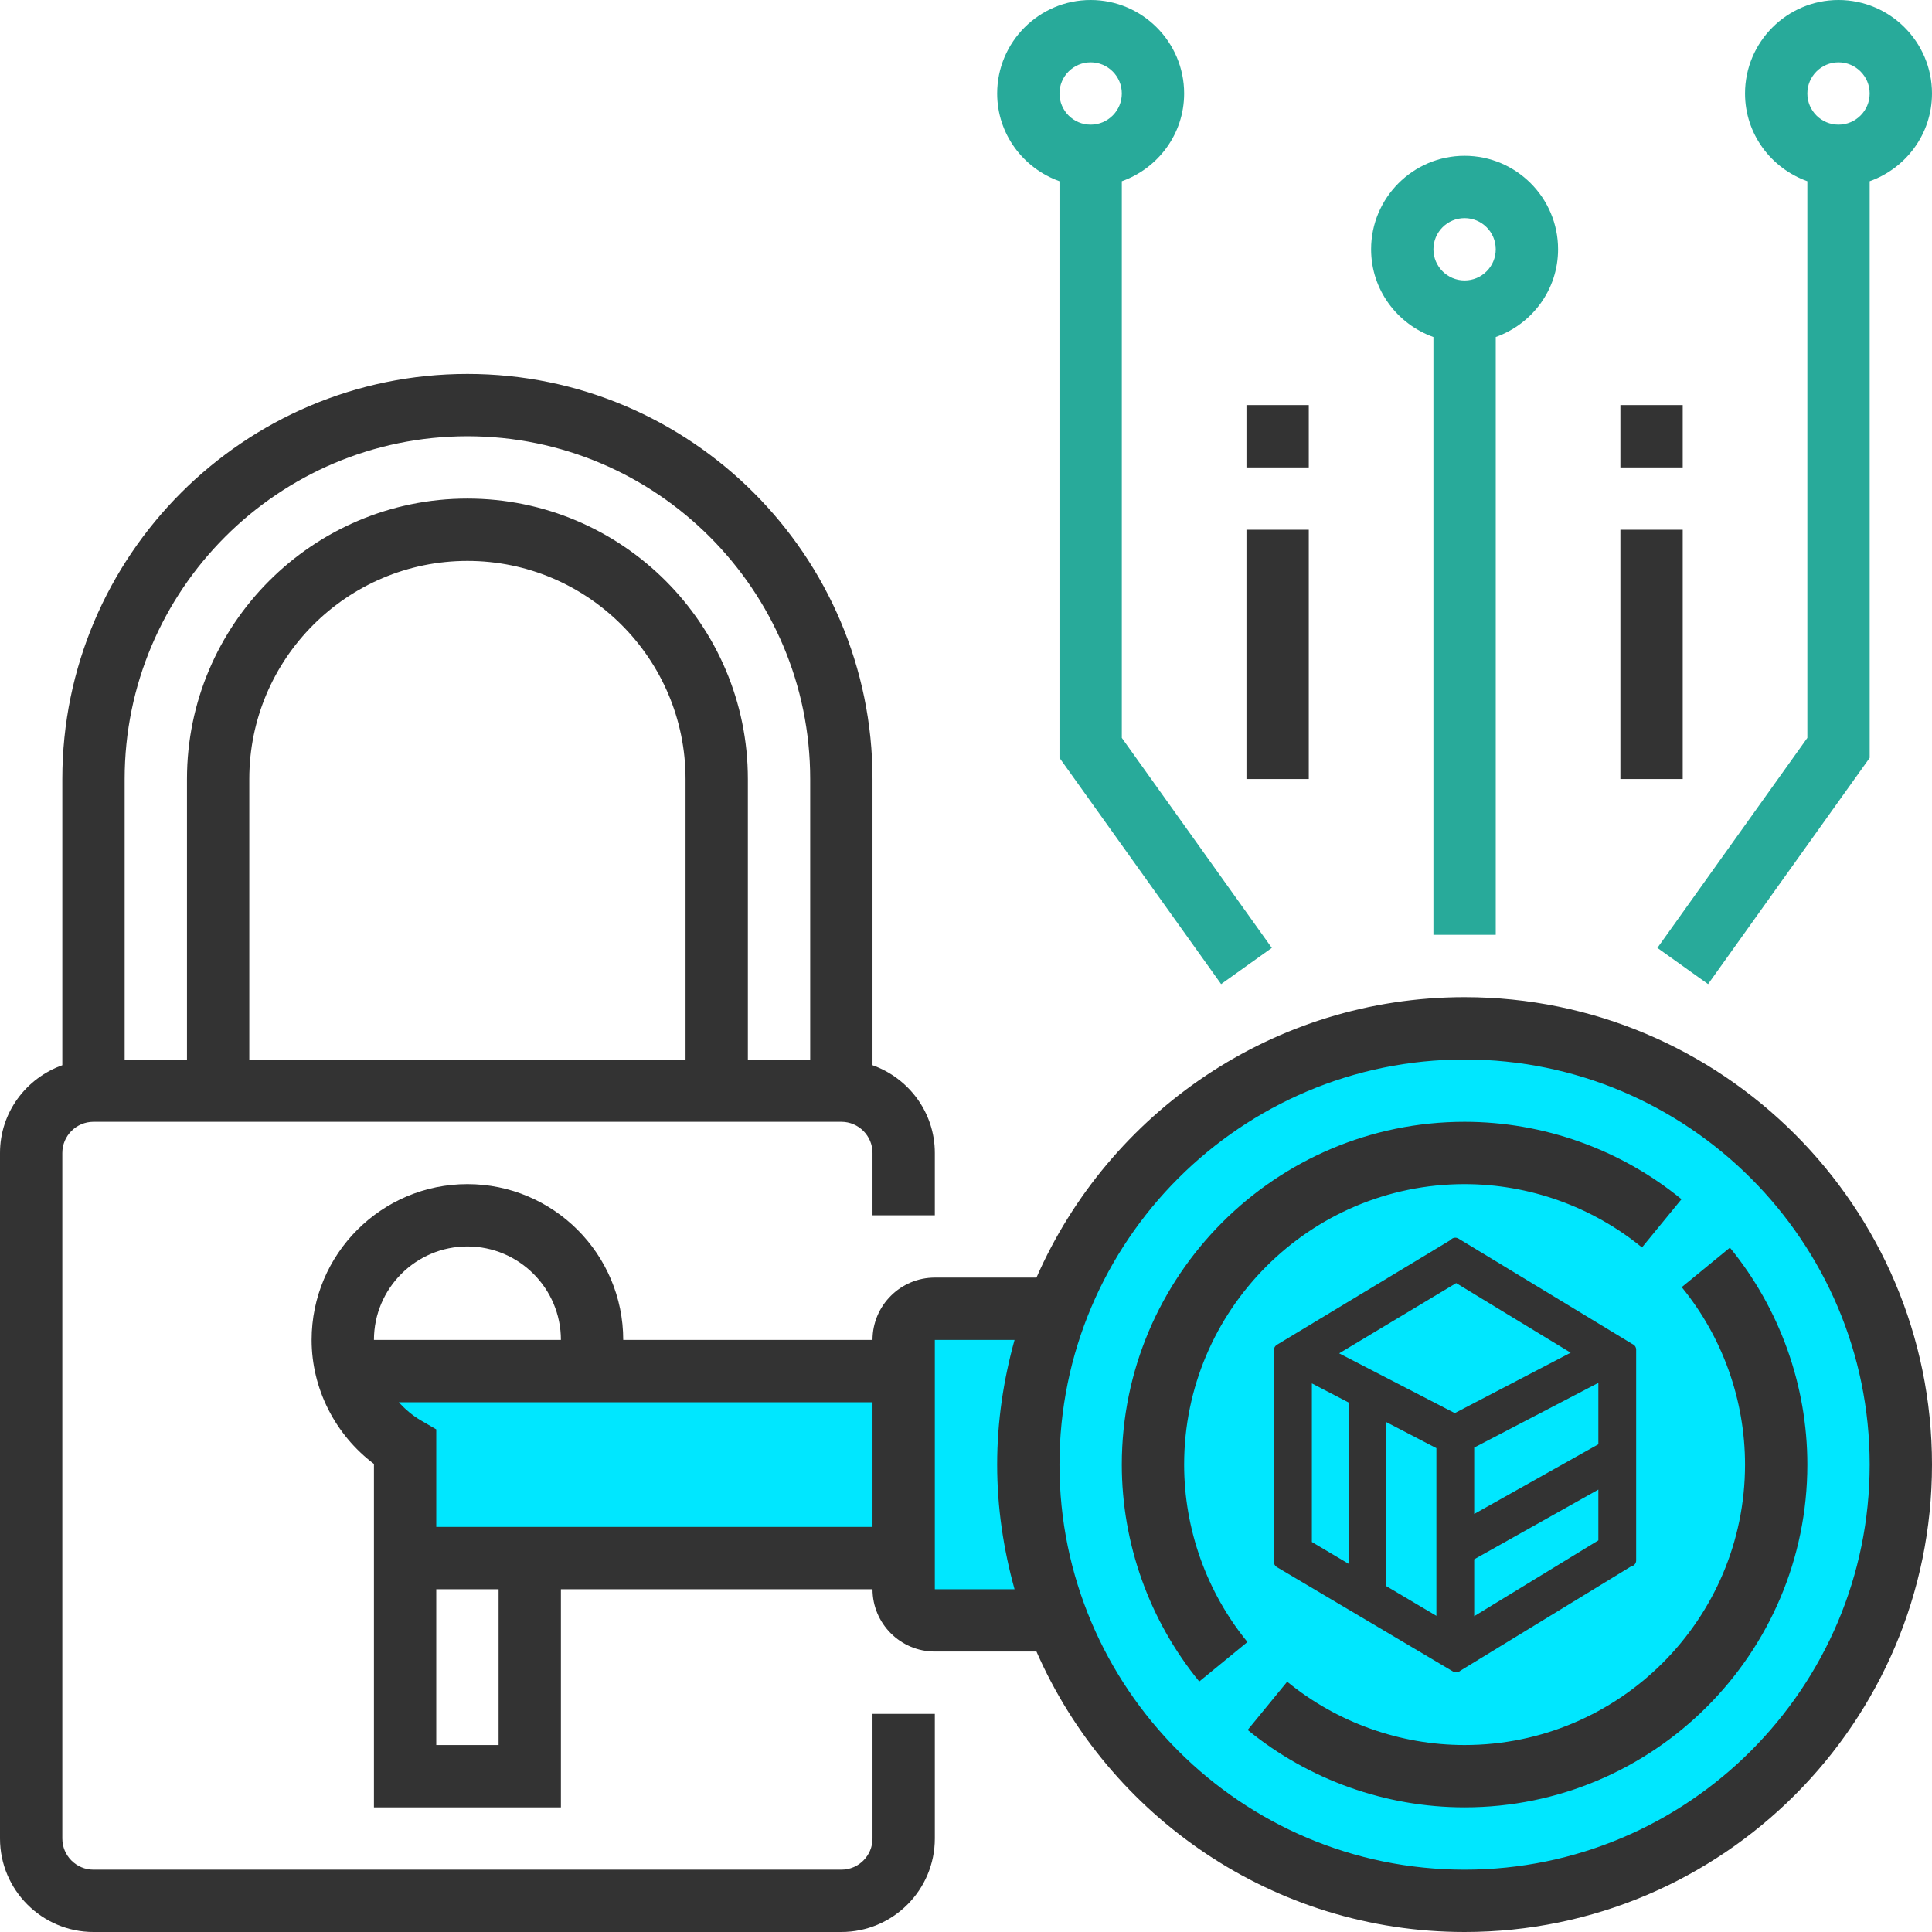 <svg width="160" height="160" viewBox="0 0 160 160" fill="none" xmlns="http://www.w3.org/2000/svg">
<path d="M77.419 108.387C75.995 108.387 74.838 109.543 74.838 110.968V113.548H28.727C29.432 116.237 31.197 118.49 33.548 119.858V129.032H74.838V131.613C74.838 133.037 75.995 134.194 77.419 134.194H87.742V108.387H77.419Z" fill="#00E7FF"/>
<path d="M121.29 157.419C141.244 157.419 157.419 141.244 157.419 121.29C157.419 101.337 141.244 85.161 121.29 85.161C101.337 85.161 85.161 101.337 85.161 121.29C85.161 141.244 101.337 157.419 121.29 157.419Z" fill="#00E7FF"/>
<path d="M160 7.742C160 3.474 156.526 0 152.258 0C147.99 0 144.516 3.474 144.516 7.742C144.516 11.102 146.681 13.941 149.677 15.009V61.11L137.257 78.501L141.456 81.499L154.839 62.761V15.009C157.835 13.941 160 11.102 160 7.742ZM152.258 10.323C150.834 10.323 149.677 9.164 149.677 7.742C149.677 6.32 150.834 5.161 152.258 5.161C153.683 5.161 154.839 6.32 154.839 7.742C154.839 9.164 153.683 10.323 152.258 10.323Z" fill="#28AA9A"/>
<path d="M121.291 12.903C117.022 12.903 113.549 16.377 113.549 20.645C113.549 24.005 115.714 26.844 118.71 27.912V77.419H123.871V27.912C126.868 26.844 129.033 24.005 129.033 20.645C129.033 16.377 125.559 12.903 121.291 12.903ZM121.291 23.226C119.866 23.226 118.71 22.067 118.71 20.645C118.71 19.223 119.866 18.064 121.291 18.064C122.715 18.064 123.871 19.223 123.871 20.645C123.871 22.067 122.715 23.226 121.291 23.226Z" fill="#28AA9A"/>
<path d="M92.904 15.009C95.9 13.941 98.065 11.102 98.065 7.742C98.065 3.474 94.591 0 90.323 0C86.055 0 82.581 3.474 82.581 7.742C82.581 11.102 84.746 13.941 87.742 15.009V62.761L101.128 81.499L105.327 78.501L92.904 61.11V15.009ZM90.323 5.161C91.748 5.161 92.904 6.32 92.904 7.742C92.904 9.164 91.748 10.323 90.323 10.323C88.898 10.323 87.742 9.164 87.742 7.742C87.742 6.32 88.898 5.161 90.323 5.161Z" fill="#28AA9A"/>
<path d="M72.258 152.258C72.258 153.68 71.102 154.839 69.677 154.839H7.742C6.317 154.839 5.161 153.68 5.161 152.258V95.484C5.161 94.062 6.317 92.903 7.742 92.903H69.677C71.102 92.903 72.258 94.062 72.258 95.484V100.645H77.419V95.484C77.419 92.124 75.254 89.285 72.258 88.217V64.516C72.258 46.018 57.208 30.968 38.71 30.968C20.212 30.968 5.161 46.018 5.161 64.516V88.217C2.165 89.285 0 92.124 0 95.484V152.258C0 156.526 3.474 160 7.742 160H69.677C73.946 160 77.419 156.526 77.419 152.258V141.935H72.258V152.258ZM56.774 87.742H20.645V64.516C20.645 54.555 28.751 46.452 38.71 46.452C48.668 46.452 56.774 54.555 56.774 64.516V87.742ZM38.71 36.129C54.361 36.129 67.097 48.864 67.097 64.516V87.742H61.935V64.516C61.935 51.711 51.517 41.29 38.71 41.29C25.902 41.29 15.484 51.711 15.484 64.516V87.742H10.323V64.516C10.323 48.864 23.058 36.129 38.71 36.129Z" fill="#333333"/>
<path d="M121.291 82.581C105.451 82.581 91.822 92.152 85.835 105.806H77.419C74.573 105.806 72.258 108.121 72.258 110.968H51.613C51.613 103.853 45.825 98.064 38.71 98.064C31.595 98.064 25.807 103.853 25.807 110.968C25.807 115.001 27.752 118.815 30.968 121.236V149.677H46.452V131.613H72.258C72.258 134.459 74.573 136.774 77.419 136.774H85.835C91.822 150.428 105.451 160 121.291 160C142.635 160 160 142.635 160 121.29C160 99.946 142.635 82.581 121.291 82.581ZM38.71 103.226C42.978 103.226 46.452 106.699 46.452 110.968H30.968C30.968 106.699 34.441 103.226 38.71 103.226ZM41.291 144.516H36.129V131.613H41.291V144.516ZM36.129 126.452V118.374L34.847 117.628C34.142 117.218 33.551 116.699 33.022 116.129H72.258V126.452H36.129ZM77.419 131.613V110.968H84.021C83.107 114.261 82.581 117.711 82.581 121.29C82.581 124.87 83.107 128.32 84.021 131.613H77.419ZM121.291 154.839C102.792 154.839 87.742 139.788 87.742 121.29C87.742 102.792 102.792 87.742 121.291 87.742C139.789 87.742 154.839 102.792 154.839 121.29C154.839 139.788 139.789 154.839 121.291 154.839Z" fill="#333333"/>
<path d="M139.355 43.871H134.193V64.516H139.355V43.871Z" fill="#333333"/>
<path d="M139.355 33.548H134.193V38.71H139.355V33.548Z" fill="#333333"/>
<path d="M108.387 43.871H103.226V64.516H108.387V43.871Z" fill="#333333"/>
<path d="M108.387 33.548H103.226V38.71H108.387V33.548Z" fill="#333333"/>
<mask id="path-13-outside-1" maskUnits="userSpaceOnUse" x="105" y="102" width="31" height="37" fill="black">
<rect fill="white" x="105" y="102" width="31" height="37"/>
<path d="M112.18 132.778V113.524L114.311 114.687V132.791L112.18 132.778ZM119.456 136.964V117.862L121.587 117.902V136.964H119.456ZM106 129.31V111.803L108.144 110.694V128.798L106 129.31ZM120.116 119.968L106.263 112.767L108.756 111.531L121.04 117.882L120.122 119.968H120.116ZM133.93 113.783L119.67 105.113L120.521 103L134.972 111.763L133.936 113.783H133.93ZM120.595 138L106 129.35L107.035 127.328L121.523 135.92L120.595 138ZM107.66 113.444L106 111.803L120.521 103.04L121.535 105.111L107.66 113.444ZM132.869 129.223V112.567L135 111.77V129.23L132.869 129.223ZM120.659 129.358L119.679 127.305L133.432 119.585L134.412 121.639L120.659 129.365V129.358ZM120.2 120.302L119.281 118.216L133.368 110.873L134.286 112.959L120.2 120.302ZM120.596 137.993L119.664 135.912L133.608 127.396L135.002 129.184L120.596 137.987V137.993Z"/>
</mask>
<path d="M112.18 132.778V113.524L114.311 114.687V132.791L112.18 132.778ZM119.456 136.964V117.862L121.587 117.902V136.964H119.456ZM106 129.31V111.803L108.144 110.694V128.798L106 129.31ZM120.116 119.968L106.263 112.767L108.756 111.531L121.04 117.882L120.122 119.968H120.116ZM133.93 113.783L119.67 105.113L120.521 103L134.972 111.763L133.936 113.783H133.93ZM120.595 138L106 129.35L107.035 127.328L121.523 135.92L120.595 138ZM107.66 113.444L106 111.803L120.521 103.04L121.535 105.111L107.66 113.444ZM132.869 129.223V112.567L135 111.77V129.23L132.869 129.223ZM120.659 129.358L119.679 127.305L133.432 119.585L134.412 121.639L120.659 129.365V129.358ZM120.2 120.302L119.281 118.216L133.368 110.873L134.286 112.959L120.2 120.302ZM120.596 137.993L119.664 135.912L133.608 127.396L135.002 129.184L120.596 137.987V137.993Z" fill="#333333"/>
<path d="M112.18 132.778H111.68C111.68 133.053 111.902 133.276 112.177 133.278L112.18 132.778ZM112.18 113.524L112.419 113.085C112.264 113 112.076 113.004 111.925 113.094C111.773 113.184 111.68 113.347 111.68 113.524H112.18ZM114.311 114.687H114.811C114.811 114.504 114.711 114.335 114.551 114.248L114.311 114.687ZM114.311 132.791L114.308 133.291C114.441 133.292 114.569 133.24 114.664 133.146C114.758 133.052 114.811 132.924 114.811 132.791H114.311ZM119.456 136.964H118.956C118.956 137.24 119.18 137.464 119.456 137.464V136.964ZM119.456 117.862L119.465 117.362C119.331 117.36 119.201 117.412 119.106 117.506C119.01 117.6 118.956 117.728 118.956 117.862H119.456ZM121.587 117.902H122.087C122.087 117.63 121.869 117.407 121.596 117.402L121.587 117.902ZM121.587 136.964V137.464C121.863 137.464 122.087 137.24 122.087 136.964H121.587ZM106 129.31H105.5C105.5 129.463 105.57 129.607 105.69 129.702C105.81 129.797 105.967 129.832 106.116 129.796L106 129.31ZM106 111.803L105.742 111.375C105.592 111.466 105.5 111.628 105.5 111.803H106ZM108.144 110.694H108.644C108.644 110.519 108.553 110.357 108.403 110.266C108.254 110.176 108.069 110.169 107.914 110.25L108.144 110.694ZM108.144 128.798L108.26 129.285C108.485 129.231 108.644 129.03 108.644 128.798H108.144ZM120.116 119.968L119.885 120.412C119.956 120.449 120.035 120.468 120.116 120.468V119.968ZM106.263 112.767L106.041 112.319C105.873 112.402 105.765 112.573 105.763 112.762C105.762 112.95 105.866 113.123 106.033 113.21L106.263 112.767ZM108.756 111.531L108.986 111.087C108.844 111.014 108.677 111.012 108.534 111.083L108.756 111.531ZM121.04 117.882L121.498 118.084C121.605 117.842 121.505 117.559 121.27 117.438L121.04 117.882ZM120.122 119.968V120.468C120.32 120.468 120.5 120.351 120.579 120.17L120.122 119.968ZM133.93 113.783L133.67 114.21C133.748 114.258 133.838 114.283 133.93 114.283V113.783ZM119.67 105.113L119.206 104.926C119.115 105.153 119.201 105.413 119.41 105.54L119.67 105.113ZM120.521 103L120.781 102.572C120.655 102.496 120.503 102.479 120.364 102.526C120.224 102.572 120.113 102.677 120.058 102.813L120.521 103ZM134.972 111.763L135.417 111.992C135.537 111.758 135.456 111.472 135.232 111.336L134.972 111.763ZM133.936 113.783V114.283C134.123 114.283 134.295 114.178 134.381 114.011L133.936 113.783ZM120.595 138L120.34 138.43C120.463 138.503 120.611 138.52 120.747 138.476C120.882 138.433 120.993 138.334 121.052 138.204L120.595 138ZM106 129.35L105.555 129.122C105.435 129.357 105.518 129.645 105.745 129.78L106 129.35ZM107.035 127.328L107.29 126.898C107.171 126.828 107.029 126.81 106.896 126.848C106.764 126.886 106.653 126.978 106.59 127.1L107.035 127.328ZM121.523 135.92L121.979 136.124C122.083 135.892 121.996 135.62 121.778 135.49L121.523 135.92ZM107.66 113.444L107.308 113.8C107.471 113.96 107.721 113.99 107.917 113.873L107.66 113.444ZM120.521 103.04L120.971 102.82C120.909 102.694 120.797 102.6 120.663 102.56C120.528 102.521 120.383 102.539 120.263 102.612L120.521 103.04ZM121.535 105.111L121.792 105.54C122.015 105.406 122.098 105.124 121.984 104.891L121.535 105.111ZM132.869 129.223H132.369C132.369 129.499 132.592 129.723 132.867 129.723L132.869 129.223ZM132.869 112.567L132.693 112.099C132.498 112.172 132.369 112.359 132.369 112.567H132.869ZM135 111.77H135.5C135.5 111.606 135.42 111.453 135.285 111.359C135.15 111.266 134.978 111.244 134.825 111.302L135 111.77ZM135 129.23L134.998 129.73C135.131 129.73 135.259 129.678 135.353 129.584C135.447 129.49 135.5 129.363 135.5 129.23H135ZM120.659 129.358H121.159C121.159 129.283 121.143 129.21 121.11 129.143L120.659 129.358ZM119.679 127.305L119.435 126.869C119.205 126.998 119.115 127.283 119.228 127.52L119.679 127.305ZM133.432 119.585L133.883 119.37C133.824 119.245 133.715 119.15 133.583 119.108C133.451 119.066 133.308 119.081 133.187 119.149L133.432 119.585ZM134.412 121.639L134.657 122.075C134.886 121.946 134.977 121.662 134.863 121.424L134.412 121.639ZM120.659 129.365H120.159C120.159 129.542 120.253 129.706 120.407 129.796C120.56 129.886 120.749 129.888 120.904 129.801L120.659 129.365ZM120.2 120.302L119.742 120.504C119.798 120.63 119.904 120.728 120.034 120.774C120.165 120.82 120.308 120.81 120.431 120.746L120.2 120.302ZM119.281 118.216L119.05 117.773C118.817 117.895 118.717 118.177 118.824 118.418L119.281 118.216ZM133.368 110.873L133.825 110.671C133.77 110.545 133.664 110.447 133.533 110.401C133.403 110.355 133.259 110.366 133.137 110.43L133.368 110.873ZM134.286 112.959L134.518 113.403C134.751 113.281 134.85 112.999 134.744 112.758L134.286 112.959ZM120.596 137.993L120.14 138.198C120.237 138.413 120.47 138.532 120.701 138.482C120.932 138.433 121.096 138.229 121.096 137.993H120.596ZM119.664 135.912L119.403 135.485C119.189 135.617 119.105 135.887 119.208 136.117L119.664 135.912ZM133.608 127.396L134.003 127.089C133.846 126.889 133.564 126.837 133.348 126.97L133.608 127.396ZM135.002 129.184L135.262 129.61C135.384 129.536 135.468 129.413 135.493 129.273C135.519 129.133 135.483 128.989 135.396 128.876L135.002 129.184ZM120.596 137.987L120.336 137.56C120.187 137.651 120.096 137.813 120.096 137.987H120.596ZM112.68 132.778V113.524H111.68V132.778H112.68ZM111.94 113.963L114.072 115.126L114.551 114.248L112.419 113.085L111.94 113.963ZM113.811 114.687V132.791H114.811V114.687H113.811ZM114.314 132.291L112.183 132.278L112.177 133.278L114.308 133.291L114.314 132.291ZM119.956 136.964V117.862H118.956V136.964H119.956ZM119.446 118.362L121.578 118.402L121.596 117.402L119.465 117.362L119.446 118.362ZM121.087 117.902V136.964H122.087V117.902H121.087ZM121.587 136.464H119.456V137.464H121.587V136.464ZM106.5 129.31V111.803H105.5V129.31H106.5ZM106.23 112.247L108.373 111.138L107.914 110.25L105.77 111.359L106.23 112.247ZM107.644 110.694V128.798H108.644V110.694H107.644ZM108.028 128.312L105.884 128.823L106.116 129.796L108.26 129.285L108.028 128.312ZM120.346 119.525L106.494 112.323L106.033 113.21L119.885 120.412L120.346 119.525ZM106.485 113.214L108.978 111.979L108.534 111.083L106.041 112.319L106.485 113.214ZM108.526 111.975L120.811 118.326L121.27 117.438L108.986 111.087L108.526 111.975ZM120.583 117.681L119.664 119.767L120.579 120.17L121.498 118.084L120.583 117.681ZM120.122 119.468H120.116V120.468H120.122V119.468ZM134.189 113.356L119.93 104.686L119.41 105.54L133.67 114.21L134.189 113.356ZM120.134 105.3L120.985 103.187L120.058 102.813L119.206 104.926L120.134 105.3ZM120.262 103.428L134.713 112.191L135.232 111.336L120.781 102.572L120.262 103.428ZM134.528 111.535L133.491 113.555L134.381 114.011L135.417 111.992L134.528 111.535ZM133.936 113.283H133.93V114.283H133.936V113.283ZM120.85 137.57L106.255 128.92L105.745 129.78L120.34 138.43L120.85 137.57ZM106.445 129.578L107.48 127.556L106.59 127.1L105.555 129.122L106.445 129.578ZM106.78 127.758L121.268 136.351L121.778 135.49L107.29 126.898L106.78 127.758ZM121.066 135.717L120.138 137.796L121.052 138.204L121.979 136.124L121.066 135.717ZM108.011 113.089L106.352 111.448L105.648 112.159L107.308 113.8L108.011 113.089ZM106.258 112.231L120.78 103.468L120.263 102.612L105.742 111.375L106.258 112.231ZM120.072 103.26L121.086 105.331L121.984 104.891L120.971 102.82L120.072 103.26ZM121.278 104.682L107.402 113.016L107.917 113.873L121.792 105.54L121.278 104.682ZM133.369 129.223V112.567H132.369V129.223H133.369ZM133.044 113.036L135.175 112.238L134.825 111.302L132.693 112.099L133.044 113.036ZM134.5 111.77V129.23H135.5V111.77H134.5ZM135.002 128.73L132.87 128.723L132.867 129.723L134.998 129.73L135.002 128.73ZM121.11 129.143L120.131 127.09L119.228 127.52L120.208 129.573L121.11 129.143ZM119.924 127.741L133.677 120.021L133.187 119.149L119.435 126.869L119.924 127.741ZM132.981 119.8L133.961 121.855L134.863 121.424L133.883 119.37L132.981 119.8ZM134.167 121.203L120.414 128.929L120.904 129.801L134.657 122.075L134.167 121.203ZM121.159 129.365V129.358H120.159V129.365H121.159ZM120.657 120.101L119.739 118.015L118.824 118.418L119.742 120.504L120.657 120.101ZM119.512 118.66L133.599 111.316L133.137 110.43L119.05 117.773L119.512 118.66ZM132.91 111.075L133.829 113.161L134.744 112.758L133.825 110.671L132.91 111.075ZM134.055 112.516L119.969 119.859L120.431 120.746L134.518 113.403L134.055 112.516ZM121.053 137.789L120.12 135.708L119.208 136.117L120.14 138.198L121.053 137.789ZM119.925 136.339L133.869 127.823L133.348 126.97L119.403 135.485L119.925 136.339ZM133.214 127.704L134.607 129.491L135.396 128.876L134.003 127.089L133.214 127.704ZM134.741 128.757L120.336 137.56L120.857 138.413L135.262 129.61L134.741 128.757ZM120.096 137.987V137.993H121.096V137.987H120.096Z" fill="#333333" mask="url(#path-13-outside-1)"/>
<path d="M121.29 98.064C126.632 98.064 131.853 99.928 135.982 103.308L139.254 99.314C134.201 95.179 127.822 92.903 121.29 92.903C105.639 92.903 92.903 105.639 92.903 121.29C92.903 127.822 95.182 134.201 99.316 139.254L103.308 135.984C99.928 131.853 98.065 126.632 98.065 121.29C98.065 108.485 108.483 98.064 121.29 98.064Z" fill="#333333"/>
<path d="M143.264 103.326L139.272 106.596C142.653 110.728 144.516 115.948 144.516 121.29C144.516 134.095 134.098 144.516 121.29 144.516C115.948 144.516 110.727 142.653 106.598 139.272L103.326 143.267C108.379 147.401 114.758 149.677 121.29 149.677C136.942 149.677 149.677 136.942 149.677 121.29C149.677 114.759 147.398 108.379 143.264 103.326Z" fill="#333333"/>
</svg>
